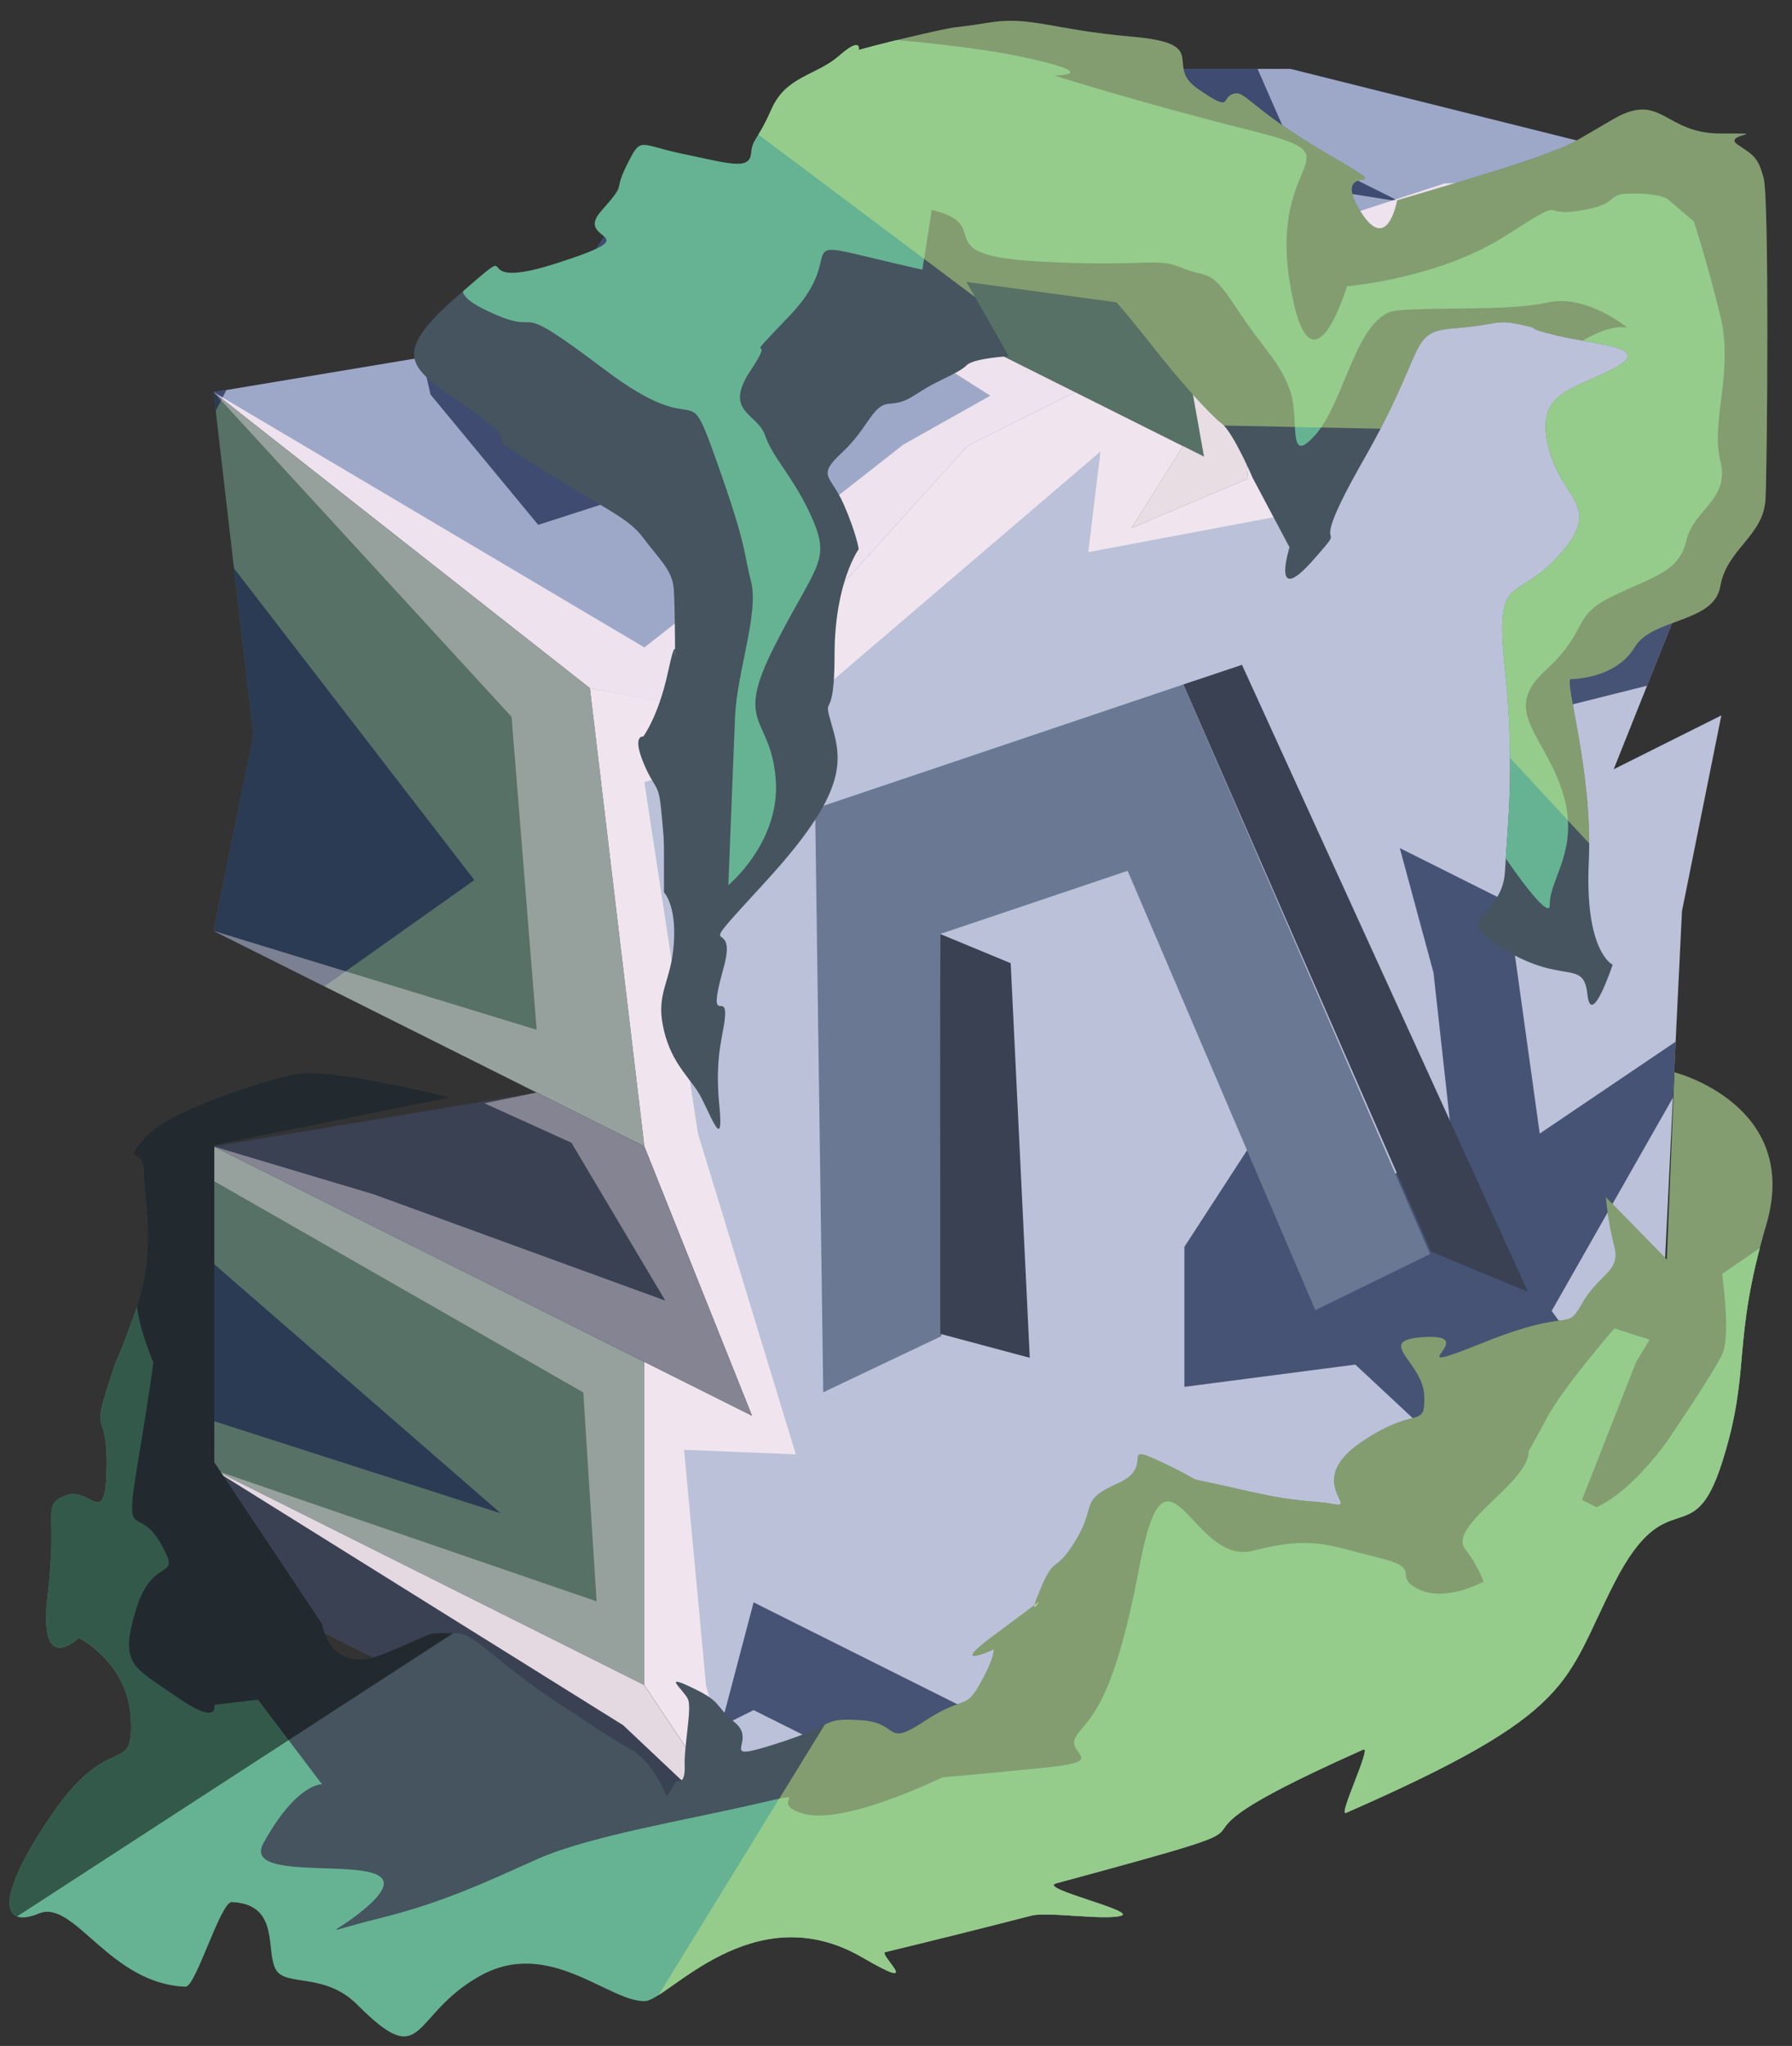 <?xml version="1.0" encoding="UTF-8" standalone="no"?><!DOCTYPE svg PUBLIC "-//W3C//DTD SVG 1.1//EN" "http://www.w3.org/Graphics/SVG/1.1/DTD/svg11.dtd"><svg width="100%" height="100%" viewBox="0 0 85 97" version="1.1" xmlns="http://www.w3.org/2000/svg" xmlns:xlink="http://www.w3.org/1999/xlink" xml:space="preserve" xmlns:serif="http://www.serif.com/" style="fill-rule:evenodd;clip-rule:evenodd;stroke-linejoin:round;stroke-miterlimit:1.414;"><rect x="0" y="0" width="85" height="97" fill="#333333" stroke="none"/><g id="N_Runestone_mossy_runes_2"><g id="F_Runestone_grass_runes_2"><g id="F_Runestone_runes_2"><g><g><path d="M61.215,3.267l20.434,5.108l-20.434,5.109l-20.434,-10.217l20.434,0Z" style="fill:#9da8c9;"/><clipPath id="_clip1"><path d="M61.215,3.267l20.434,5.108l-20.434,5.109l-20.434,-10.217l20.434,0Z"/></clipPath><g clip-path="url(#_clip1)"><path d="M81.723,73.415l-8.122,-11.265l8.122,-14.278l-8.689,5.872l-1.528,-10.98l-5.109,-2.555l1.599,5.908l0.902,8.168l-7.609,3.804l-1.669,-4.274l-3.44,5.297l0,6.64l8.107,-1.056l7.219,6.731l-10.217,12.205l-15.326,-2.555l-10.217,-5.108l-1.552,5.885l1.552,-0.777l7.891,3.946l-38.542,1.163l0,-20.434l18.658,5.996l-18.658,-16.213l0,-15.326l7.232,8.725l10.172,-7.21l-14.219,-18.433l9.122,-17.796l3.019,13.21l5.108,6.179l10.217,-3.293l0,-6.924l-2.675,6.446l-7.542,-1.338l10.217,-11.653l6.839,-10.47l13.595,10.278l10.217,1.628l-5.108,-2.554l-3.674,-8.38l24.108,5.842l-5.109,10.201l3.652,3.282l-6.601,15.677l11.808,-2.954l3.084,-40.685l-80.272,5.841l-16.808,107.384l98.74,-15.333l-8.494,-14.464Z" style="fill:#17244c;fill-opacity:0.7;"/><path d="M81.649,8.375l-18.481,6.9l-1.279,3.654l-0.674,5.443l-9.596,1.806l0.581,-4.774l-16.528,14.129l-5.108,1.548l2.539,16.645l4.646,15.226l-5.302,-0.216l1.044,11.184l2.181,7.637l-6.117,-5.766l-19.425,-12.113l18.167,6.242l-0.629,-9.903l-17.538,-10.033l0,-1.632l7.619,2.278l13.806,5.032l-4.452,-7.484l-4.129,-1.871l2.481,-0.509l-15.325,-7.663l15.325,4.688l-1.19,-14.838l-14.135,-15.393l20.434,12.102l12.281,-9.613l4.129,-2.322l-16.41,-10.384l26.546,13.273l-1.004,-5.61l0.61,-2.118l-15.935,-10.653l20.434,7.815l7.308,-2.388l13.126,-0.319Z" style="fill:#f6e9f1;fill-opacity:0.9;"/></g><path d="M30.564,8.375l-5.109,7.663l-15.325,2.554l17.852,14.035l6.39,1.254l11.517,-12.734l5.109,-2.555l-20.434,-10.217" style="fill:#9da8c9;"/><clipPath id="_clip2"><path d="M30.564,8.375l-5.109,7.663l-15.325,2.554l17.852,14.035l6.39,1.254l11.517,-12.734l5.109,-2.555l-20.434,-10.217"/></clipPath><g clip-path="url(#_clip2)"><path d="M81.723,73.415l-8.122,-11.265l8.122,-14.278l-8.689,5.872l-1.528,-10.98l-5.109,-2.555l1.599,5.908l0.902,8.168l-7.609,3.804l-1.669,-4.274l-3.44,5.297l0,6.64l8.107,-1.056l7.219,6.731l-10.217,12.205l-15.326,-2.555l-10.217,-5.108l-1.552,5.885l1.552,-0.777l7.891,3.946l-38.542,1.163l0,-20.434l18.658,5.996l-18.658,-16.213l0,-15.326l7.232,8.725l10.172,-7.21l-14.219,-18.433l9.122,-17.796l3.019,13.21l5.108,6.179l10.217,-3.293l0,-6.924l-2.675,6.446l-7.542,-1.338l10.217,-11.653l6.839,-10.47l13.595,10.278l10.217,1.628l-5.108,-2.554l-3.674,-8.38l24.108,5.842l-5.109,10.201l3.652,3.282l-6.601,15.677l11.808,-2.954l3.084,-40.685l-80.272,5.841l-16.808,107.384l98.74,-15.333l-8.494,-14.464Z" style="fill:#17244c;fill-opacity:0.7;"/><path d="M81.649,8.375l-18.481,6.9l-1.279,3.654l-0.674,5.443l-9.596,1.806l0.581,-4.774l-16.528,14.129l-5.108,1.548l2.539,16.645l4.646,15.226l-5.302,-0.216l1.044,11.184l2.181,7.637l-6.117,-5.766l-19.425,-12.113l18.167,6.242l-0.629,-9.903l-17.538,-10.033l0,-1.632l7.619,2.278l13.806,5.032l-4.452,-7.484l-4.129,-1.871l2.481,-0.509l-15.325,-7.663l15.325,4.688l-1.19,-14.838l-14.135,-15.393l20.434,12.102l12.281,-9.613l4.129,-2.322l-16.41,-10.384l26.546,13.273l-1.004,-5.61l0.61,-2.118l-15.935,-10.653l20.434,7.815l7.308,-2.388l13.126,-0.319Z" style="fill:#f6e9f1;fill-opacity:0.9;"/></g><path d="M81.649,8.375l-20.434,5.109l-5.109,7.663l-5.108,-2.555l-5.109,2.555l-11.468,12.686l-6.441,-1.207l2.584,21.726l5.108,12.771l-5.108,-2.554l0,15.326l5.108,7.662l15.326,-7.662l0,-5.109l5.108,-2.554l5.109,2.554l17.456,-8.728l1.11,-22.857l1.868,-9.283l-5.108,2.554l5.108,-12.771l0,-15.326Z" style="fill:#bac1d8;"/><clipPath id="_clip3"><path d="M81.649,8.375l-20.434,5.109l-5.109,7.663l-5.108,-2.555l-5.109,2.555l-11.468,12.686l-6.441,-1.207l2.584,21.726l5.108,12.771l-5.108,-2.554l0,15.326l5.108,7.662l15.326,-7.662l0,-5.109l5.108,-2.554l5.109,2.554l17.456,-8.728l1.11,-22.857l1.868,-9.283l-5.108,2.554l5.108,-12.771l0,-15.326Z"/></clipPath><g clip-path="url(#_clip3)"><path d="M81.723,73.415l-8.122,-11.265l8.122,-14.278l-8.689,5.872l-1.528,-10.98l-5.109,-2.555l1.599,5.908l0.902,8.168l-7.609,3.804l-1.669,-4.274l-3.44,5.297l0,6.64l8.107,-1.056l7.219,6.731l-10.217,12.205l-15.326,-2.555l-10.217,-5.108l-1.552,5.885l1.552,-0.777l7.891,3.946l-38.542,1.163l0,-20.434l18.658,5.996l-18.658,-16.213l0,-15.326l7.232,8.725l10.172,-7.21l-14.219,-18.433l9.122,-17.796l3.019,13.21l5.108,6.179l10.217,-3.293l0,-6.924l-2.675,6.446l-7.542,-1.338l10.217,-11.653l6.839,-10.47l13.595,10.278l10.217,1.628l-5.108,-2.554l-3.674,-8.38l24.108,5.842l-5.109,10.201l3.652,3.282l-6.601,15.677l11.808,-2.954l3.084,-40.685l-80.272,5.841l-16.808,107.384l98.74,-15.333l-8.494,-14.464Z" style="fill:#17244c;fill-opacity:0.7;"/><path d="M81.649,8.375l-18.481,6.9l-1.279,3.654l-0.674,5.443l-9.596,1.806l0.581,-4.774l-16.528,14.129l-5.108,1.548l2.539,16.645l4.646,15.226l-5.302,-0.216l1.044,11.184l2.181,7.637l-6.117,-5.766l-19.425,-12.113l18.167,6.242l-0.629,-9.903l-17.538,-10.033l0,-1.632l7.619,2.278l13.806,5.032l-4.452,-7.484l-4.129,-1.871l2.481,-0.509l-15.325,-7.663l15.325,4.688l-1.19,-14.838l-14.135,-15.393l20.434,12.102l12.281,-9.613l4.129,-2.322l-16.41,-10.384l26.546,13.273l-1.004,-5.61l0.61,-2.118l-15.935,-10.653l20.434,7.815l7.308,-2.388l13.126,-0.319Z" style="fill:#f6e9f1;fill-opacity:0.9;"/></g><path d="M10.13,18.592l17.852,14.035l2.582,21.725l-20.434,-10.217l1.887,-9.274l-1.887,-16.269Z" style="fill:#577166;"/><clipPath id="_clip4"><path d="M10.13,18.592l17.852,14.035l2.582,21.725l-20.434,-10.217l1.887,-9.274l-1.887,-16.269Z"/></clipPath><g clip-path="url(#_clip4)"><path d="M81.723,73.415l-8.122,-11.265l8.122,-14.278l-8.689,5.872l-1.528,-10.98l-5.109,-2.555l1.599,5.908l0.902,8.168l-7.609,3.804l-1.669,-4.274l-3.44,5.297l0,6.64l8.107,-1.056l7.219,6.731l-10.217,12.205l-15.326,-2.555l-10.217,-5.108l-1.552,5.885l1.552,-0.777l7.891,3.946l-38.542,1.163l0,-20.434l18.658,5.996l-18.658,-16.213l0,-15.326l7.232,8.725l10.172,-7.21l-14.219,-18.433l9.122,-17.796l3.019,13.21l5.108,6.179l10.217,-3.293l0,-6.924l-2.675,6.446l-7.542,-1.338l10.217,-11.653l6.839,-10.47l13.595,10.278l10.217,1.628l-5.108,-2.554l-3.674,-8.38l24.108,5.842l-5.109,10.201l3.652,3.282l-6.601,15.677l11.808,-2.954l3.084,-40.685l-80.272,5.841l-16.808,107.384l98.74,-15.333l-8.494,-14.464Z" style="fill:#17244c;fill-opacity:0.7;"/><path d="M81.649,8.375l-18.481,6.9l-1.279,3.654l-0.674,5.443l-9.596,1.806l0.581,-4.774l-16.528,14.129l-5.108,1.548l2.539,16.645l4.646,15.226l-5.302,-0.216l1.044,11.184l2.181,7.637l-6.117,-5.766l-19.425,-12.113l18.167,6.242l-0.629,-9.903l-17.538,-10.033l0,-1.632l7.619,2.278l13.806,5.032l-4.452,-7.484l-4.129,-1.871l2.481,-0.509l-15.325,-7.663l15.325,4.688l-1.19,-14.838l-14.135,-15.393l20.434,12.102l12.281,-9.613l4.129,-2.322l-16.41,-10.384l26.546,13.273l-1.004,-5.61l0.61,-2.118l-15.935,-10.653l20.434,7.815l7.308,-2.388l13.126,-0.319Z" style="fill:#f6e9f1;fill-opacity:0.4;"/></g><path d="M35.672,87.557l-20.434,-10.217l-5.108,-7.662l0,-15.326l20.434,10.217l0,15.326l5.108,7.662Z" style="fill:#577166;"/><clipPath id="_clip5"><path d="M35.672,87.557l-20.434,-10.217l-5.108,-7.662l0,-15.326l20.434,10.217l0,15.326l5.108,7.662Z"/></clipPath><g clip-path="url(#_clip5)"><path d="M81.723,73.415l-8.122,-11.265l8.122,-14.278l-8.689,5.872l-1.528,-10.98l-5.109,-2.555l1.599,5.908l0.902,8.168l-7.609,3.804l-1.669,-4.274l-3.44,5.297l0,6.64l8.107,-1.056l7.219,6.731l-10.217,12.205l-15.326,-2.555l-10.217,-5.108l-1.552,5.885l1.552,-0.777l7.891,3.946l-38.542,1.163l0,-20.434l18.658,5.996l-18.658,-16.213l0,-15.326l7.232,8.725l10.172,-7.21l-14.219,-18.433l9.122,-17.796l3.019,13.21l5.108,6.179l10.217,-3.293l0,-6.924l-2.675,6.446l-7.542,-1.338l10.217,-11.653l6.839,-10.47l13.595,10.278l10.217,1.628l-5.108,-2.554l-3.674,-8.38l24.108,5.842l-5.109,10.201l3.652,3.282l-6.601,15.677l11.808,-2.954l3.084,-40.685l-80.272,5.841l-16.808,107.384l98.74,-15.333l-8.494,-14.464Z" style="fill:#17244c;fill-opacity:0.7;"/><path d="M81.649,8.375l-18.481,6.9l-1.279,3.654l-0.674,5.443l-9.596,1.806l0.581,-4.774l-16.528,14.129l-5.108,1.548l2.539,16.645l4.646,15.226l-5.302,-0.216l1.044,11.184l2.181,7.637l-6.117,-5.766l-19.425,-12.113l18.167,6.242l-0.629,-9.903l-17.538,-10.033l0,-1.632l7.619,2.278l13.806,5.032l-4.452,-7.484l-4.129,-1.871l2.481,-0.509l-15.325,-7.663l15.325,4.688l-1.19,-14.838l-14.135,-15.393l20.434,12.102l12.281,-9.613l4.129,-2.322l-16.41,-10.384l26.546,13.273l-1.004,-5.61l0.61,-2.118l-15.935,-10.653l20.434,7.815l7.308,-2.388l13.126,-0.319Z" style="fill:#f6e9f1;fill-opacity:0.4;"/></g><path d="M10.13,44.135l15.325,7.663l-15.325,2.554l25.542,12.771l-5.108,-12.771l-20.434,-10.217Z" style="fill:#394153;"/><clipPath id="_clip6"><path d="M10.13,44.135l15.325,7.663l-15.325,2.554l25.542,12.771l-5.108,-12.771l-20.434,-10.217Z"/></clipPath><g clip-path="url(#_clip6)"><path d="M81.649,8.375l-18.481,6.9l-1.279,3.654l-0.674,5.443l-9.596,1.806l0.581,-4.774l-16.528,14.129l-5.108,1.548l2.539,16.645l4.646,15.226l-5.302,-0.216l1.044,11.184l2.181,7.637l-6.117,-5.766l-19.425,-12.113l18.167,6.242l-0.629,-9.903l-17.538,-10.033l0,-1.632l7.619,2.278l13.806,5.032l-4.452,-7.484l-4.129,-1.871l2.481,-0.509l-15.325,-7.663l15.325,4.688l-1.19,-14.838l-14.135,-15.393l20.434,12.102l12.281,-9.613l4.129,-2.322l-16.41,-10.384l26.546,13.273l-1.004,-5.61l0.61,-2.118l-15.935,-10.653l20.434,7.815l7.308,-2.388l13.126,-0.319Z" style="fill:#f6e9f1;fill-opacity:0.4;"/></g><path d="M10.13,69.678l20.434,10.217l5.108,7.662l-20.434,-10.217l-5.108,-7.662Z" style="fill:#394153;"/><clipPath id="_clip7"><path d="M10.13,69.678l20.434,10.217l5.108,7.662l-20.434,-10.217l-5.108,-7.662Z"/></clipPath><g clip-path="url(#_clip7)"><path d="M81.649,8.375l-18.481,6.9l-1.279,3.654l-0.674,5.443l-9.596,1.806l0.581,-4.774l-16.528,14.129l-5.108,1.548l2.539,16.645l4.646,15.226l-5.302,-0.216l1.044,11.184l2.181,7.637l-6.117,-5.766l-19.425,-12.113l18.167,6.242l-0.629,-9.903l-17.538,-10.033l0,-1.632l7.619,2.278l13.806,5.032l-4.452,-7.484l-4.129,-1.871l2.481,-0.509l-15.325,-7.663l15.325,4.688l-1.19,-14.838l-14.135,-15.393l20.434,12.102l12.281,-9.613l4.129,-2.322l-16.41,-10.384l26.546,13.273l-1.004,-5.61l0.61,-2.118l-15.935,-10.653l20.434,7.815l7.308,-2.388l13.126,-0.319Z" style="fill:#f6e9f1;fill-opacity:0.9;"/></g><path d="M40.781,3.267l-5.109,7.662l20.434,10.218l-2.438,3.889l5.527,-2.345l-0.435,-5.326l2.455,-3.881l-20.434,-10.217Z" style="fill:#577166;"/><clipPath id="_clip8"><path d="M40.781,3.267l-5.109,7.662l20.434,10.218l-2.438,3.889l5.527,-2.345l-0.435,-5.326l2.455,-3.881l-20.434,-10.217Z"/></clipPath><g clip-path="url(#_clip8)"><path d="M81.649,8.375l-18.481,6.9l-1.279,3.654l-0.674,5.443l-9.596,1.806l0.581,-4.774l-16.528,14.129l-5.108,1.548l2.539,16.645l4.646,15.226l-5.302,-0.216l1.044,11.184l2.181,7.637l-6.117,-5.766l-19.425,-12.113l18.167,6.242l-0.629,-9.903l-17.538,-10.033l0,-1.632l7.619,2.278l13.806,5.032l-4.452,-7.484l-4.129,-1.871l2.481,-0.509l-15.325,-7.663l15.325,4.688l-1.19,-14.838l-14.135,-15.393l20.434,12.102l12.281,-9.613l4.129,-2.322l-16.41,-10.384l26.546,13.273l-1.004,-5.61l0.61,-2.118l-15.935,-10.653l20.434,7.815l7.308,-2.388l13.126,-0.319Z" style="fill:#f6e9f1;fill-opacity:0.9;"/></g></g></g></g><path d="M79.429,50.84c0,0 6.023,1.536 4.351,7.224c-1.672,5.689 -0.691,6.842 -2.095,11.265c-1.405,4.424 -2.576,0.768 -5.109,5.714c-2.445,4.776 -1.717,6.082 -12.733,10.908c-0.392,0.171 1.248,-3.193 0.821,-3.003c-0.898,0.4 -1.669,0.755 -2.332,1.071c-8.522,4.066 0.853,1.733 -12.241,5.273c-0.883,0.239 3.88,1.316 3.076,1.538c-0.803,0.222 -3.476,-0.207 -4.251,-0.008c-2.579,0.663 -4.884,1.237 -6.919,1.727c-0.37,0.089 1.938,2.016 -1.083,0.259c-5.189,-3.018 -9.236,2.024 -10.314,2.064c-1.717,0.063 -4.566,-3.054 -7.872,-1.173c-3.307,1.881 -2.555,4.57 -5.78,1.344c-1.544,-1.544 -3.353,-0.852 -3.846,-1.639c-0.537,-0.858 0.225,-3.128 -2.109,-3.227c-0.531,-0.022 -1.709,4.029 -2.193,4.012c-3.598,-0.129 -5.277,-4.159 -6.947,-3.473c-1.894,0.778 -2.04,-0.866 0.667,-4.775c2.707,-3.909 3.812,-1.699 3.69,-4.417c-0.122,-2.718 -2.474,-3.872 -2.474,-3.872c0,0 -1.964,1.936 -1.473,-2.057c0.491,-3.993 -0.318,-4.202 0.839,-4.689c1.158,-0.487 1.892,1.664 1.955,-1.239c0.063,-2.904 -0.708,-1.506 0,-3.764c0.708,-2.258 0.201,-0.492 1.315,-3.579c1.113,-3.087 0.451,-5.273 0.459,-6.653c0.009,-1.381 -1.066,-0.413 0.009,-1.703c1.075,-1.291 5.754,-2.798 7.339,-3.066c1.586,-0.268 7.177,1.13 7.177,1.13l-11.191,2.263l0,15.034l5.109,7.663c0,0 0.363,2.442 2.875,1.438c2.511,-1.004 1.961,-1.004 3.007,-1.004c1.046,0 0.881,-0.056 2.808,1.486c1.926,1.541 3.276,2.314 3.276,2.314c0,0 1.568,1.099 2.669,1.705c1.101,0.605 1.717,2.237 1.717,2.237l0.485,-0.751c0,0 0.4,0.25 0.366,-0.701c-0.035,-0.95 0.35,-2.712 0.157,-3.152c-0.192,-0.441 -1.293,-1.267 0.193,-0.551c1.487,0.716 0.969,0.76 2.054,1.674c1.084,0.914 -1.019,1.927 1.959,0.98c2.979,-0.947 2.056,-1.223 3.977,-1.112c1.92,0.11 1.094,1.321 3.021,0.055c1.927,-1.267 1.927,-0.496 2.642,-1.762c0.716,-1.266 0.661,-1.652 0.661,-1.652c0,0 -2.243,1.017 -0.048,-0.62l2.195,-1.637c0,0 -0.569,0.899 0.101,-0.679c0.67,-1.578 0.638,-0.587 1.645,-2.239c1.007,-1.651 0.122,-1.864 1.996,-2.694c1.873,-0.829 -0.108,-2.04 2.204,-0.939c2.312,1.101 0.378,0.481 3.492,1.204c3.114,0.723 3.389,0.502 4.546,0.723c1.156,0.22 -1.377,-1.101 1.266,-2.918c2.642,-1.817 3.064,-0.587 3.019,-2.221c-0.046,-1.633 -2.524,-2.679 0.119,-2.789c2.642,-0.11 -1.705,2.033 2.671,0.273c4.376,-1.759 3.88,-0.438 4.706,-1.87c0.826,-1.431 1.835,-1.486 1.523,-2.697c-0.312,-1.211 -0.405,-2.333 -0.405,-2.333l2.893,2.961l0.365,-8.881Z" style="fill:#45545e;"/><clipPath id="_clip9"><path d="M79.429,50.84c0,0 6.023,1.536 4.351,7.224c-1.672,5.689 -0.691,6.842 -2.095,11.265c-1.405,4.424 -2.576,0.768 -5.109,5.714c-2.445,4.776 -1.717,6.082 -12.733,10.908c-0.392,0.171 1.248,-3.193 0.821,-3.003c-0.898,0.4 -1.669,0.755 -2.332,1.071c-8.522,4.066 0.853,1.733 -12.241,5.273c-0.883,0.239 3.88,1.316 3.076,1.538c-0.803,0.222 -3.476,-0.207 -4.251,-0.008c-2.579,0.663 -4.884,1.237 -6.919,1.727c-0.37,0.089 1.938,2.016 -1.083,0.259c-5.189,-3.018 -9.236,2.024 -10.314,2.064c-1.717,0.063 -4.566,-3.054 -7.872,-1.173c-3.307,1.881 -2.555,4.57 -5.78,1.344c-1.544,-1.544 -3.353,-0.852 -3.846,-1.639c-0.537,-0.858 0.225,-3.128 -2.109,-3.227c-0.531,-0.022 -1.709,4.029 -2.193,4.012c-3.598,-0.129 -5.277,-4.159 -6.947,-3.473c-1.894,0.778 -2.04,-0.866 0.667,-4.775c2.707,-3.909 3.812,-1.699 3.69,-4.417c-0.122,-2.718 -2.474,-3.872 -2.474,-3.872c0,0 -1.964,1.936 -1.473,-2.057c0.491,-3.993 -0.318,-4.202 0.839,-4.689c1.158,-0.487 1.892,1.664 1.955,-1.239c0.063,-2.904 -0.708,-1.506 0,-3.764c0.708,-2.258 0.201,-0.492 1.315,-3.579c1.113,-3.087 0.451,-5.273 0.459,-6.653c0.009,-1.381 -1.066,-0.413 0.009,-1.703c1.075,-1.291 5.754,-2.798 7.339,-3.066c1.586,-0.268 7.177,1.13 7.177,1.13l-11.191,2.263l0,15.034l5.109,7.663c0,0 0.363,2.442 2.875,1.438c2.511,-1.004 1.961,-1.004 3.007,-1.004c1.046,0 0.881,-0.056 2.808,1.486c1.926,1.541 3.276,2.314 3.276,2.314c0,0 1.568,1.099 2.669,1.705c1.101,0.605 1.717,2.237 1.717,2.237l0.485,-0.751c0,0 0.4,0.25 0.366,-0.701c-0.035,-0.95 0.35,-2.712 0.157,-3.152c-0.192,-0.441 -1.293,-1.267 0.193,-0.551c1.487,0.716 0.969,0.76 2.054,1.674c1.084,0.914 -1.019,1.927 1.959,0.98c2.979,-0.947 2.056,-1.223 3.977,-1.112c1.92,0.11 1.094,1.321 3.021,0.055c1.927,-1.267 1.927,-0.496 2.642,-1.762c0.716,-1.266 0.661,-1.652 0.661,-1.652c0,0 -2.243,1.017 -0.048,-0.62l2.195,-1.637c0,0 -0.569,0.899 0.101,-0.679c0.67,-1.578 0.638,-0.587 1.645,-2.239c1.007,-1.651 0.122,-1.864 1.996,-2.694c1.873,-0.829 -0.108,-2.04 2.204,-0.939c2.312,1.101 0.378,0.481 3.492,1.204c3.114,0.723 3.389,0.502 4.546,0.723c1.156,0.22 -1.377,-1.101 1.266,-2.918c2.642,-1.817 3.064,-0.587 3.019,-2.221c-0.046,-1.633 -2.524,-2.679 0.119,-2.789c2.642,-0.11 -1.705,2.033 2.671,0.273c4.376,-1.759 3.88,-0.438 4.706,-1.87c0.826,-1.431 1.835,-1.486 1.523,-2.697c-0.312,-1.211 -0.405,-2.333 -0.405,-2.333l2.893,2.961l0.365,-8.881Z"/></clipPath><g clip-path="url(#_clip9)"><path d="M85.979,38.847l18.329,50.033l-68.039,22.174l-11.592,-5.796l28.828,-46.888l32.474,-19.523" style="fill:#c4e783;fill-opacity:0.5;"/><path d="M88.027,54.592l-4.555,4.581l-1.787,1.225c0,0 0.431,2.914 0,3.823c-0.432,0.908 -2.455,3.881 -2.455,3.881c0,0 -0.557,0.898 -1.633,1.974c-1.075,1.075 -1.873,1.381 -1.873,1.381l-0.688,-0.344l2.561,-6.521l0.646,-1.075l-1.667,-0.538c0,0 -2.419,2.796 -3.172,4.193c-0.753,1.398 -0.901,1.64 -0.901,1.64c0,0 0.147,0.511 -1.035,1.694c-1.182,1.182 -2.522,2.249 -1.96,2.952c0.563,0.704 0.866,1.526 0.866,1.526c0,0 -1.809,1.006 -3.099,0.36c-1.29,-0.645 0.322,-0.967 -1.936,-1.505c-2.258,-0.538 -3.017,-1.061 -5.917,-0.316c-2.9,0.746 -4.082,-6.136 -5.373,0.746c-1.29,6.882 -2.483,7.204 -3.015,8.065c-0.533,0.86 1.737,1.158 -1.656,1.493c-3.393,0.334 -4.684,0.442 -4.684,0.442c0,0 -4.618,2.268 -6.556,1.725c-1.938,-0.542 0.842,-1.187 -2.43,-0.435c-3.272,0.753 -7.808,1.506 -10.217,2.581c-2.409,1.075 -4.448,2.051 -7.461,2.8c-3.013,0.748 -2.275,0.839 -0.785,-0.398c4.038,-3.352 -6.058,-0.788 -4.748,-3.159c1.582,-2.862 2.777,-2.791 2.777,-2.791l-3.037,-4.01l-2.072,0.246c0,0 0.273,1.057 -1.792,-0.385c-2.065,-1.443 -2.731,-1.484 -1.914,-4.152c0.816,-2.667 2.246,-1.225 1.155,-3.129c-1.091,-1.904 -1.736,0.139 -1.091,-3.732c0.645,-3.871 0.752,-4.838 0.752,-4.838c0,0 -1.077,-2.477 -0.753,-3.658c0.323,-1.181 0.431,-2.149 0.431,-2.149l-4.543,1.558l2.647,-6.074l0,-0.86c0,0 -6.599,-2.903 -7.566,0.753c-0.968,3.656 -3.216,4.065 -1.232,13.323c1.984,9.257 2.573,10.123 1.311,15.981c-1.262,5.857 -3.843,9.62 -0.832,10.91c3.011,1.291 0.322,2.259 11.72,2.904c11.398,0.645 59.586,-4.12 59.586,-4.12l22.994,-25.342l-3.011,-13.226" style="fill:#66b394;"/><clipPath id="_clip10"><path d="M88.027,54.592l-4.555,4.581l-1.787,1.225c0,0 0.431,2.914 0,3.823c-0.432,0.908 -2.455,3.881 -2.455,3.881c0,0 -0.557,0.898 -1.633,1.974c-1.075,1.075 -1.873,1.381 -1.873,1.381l-0.688,-0.344l2.561,-6.521l0.646,-1.075l-1.667,-0.538c0,0 -2.419,2.796 -3.172,4.193c-0.753,1.398 -0.901,1.64 -0.901,1.64c0,0 0.147,0.511 -1.035,1.694c-1.182,1.182 -2.522,2.249 -1.96,2.952c0.563,0.704 0.866,1.526 0.866,1.526c0,0 -1.809,1.006 -3.099,0.36c-1.29,-0.645 0.322,-0.967 -1.936,-1.505c-2.258,-0.538 -3.017,-1.061 -5.917,-0.316c-2.9,0.746 -4.082,-6.136 -5.373,0.746c-1.29,6.882 -2.483,7.204 -3.015,8.065c-0.533,0.86 1.737,1.158 -1.656,1.493c-3.393,0.334 -4.684,0.442 -4.684,0.442c0,0 -4.618,2.268 -6.556,1.725c-1.938,-0.542 0.842,-1.187 -2.43,-0.435c-3.272,0.753 -7.808,1.506 -10.217,2.581c-2.409,1.075 -4.448,2.051 -7.461,2.8c-3.013,0.748 -2.275,0.839 -0.785,-0.398c4.038,-3.352 -6.058,-0.788 -4.748,-3.159c1.582,-2.862 2.777,-2.791 2.777,-2.791l-3.037,-4.01l-2.072,0.246c0,0 0.273,1.057 -1.792,-0.385c-2.065,-1.443 -2.731,-1.484 -1.914,-4.152c0.816,-2.667 2.246,-1.225 1.155,-3.129c-1.091,-1.904 -1.736,0.139 -1.091,-3.732c0.645,-3.871 0.752,-4.838 0.752,-4.838c0,0 -1.077,-2.477 -0.753,-3.658c0.323,-1.181 0.431,-2.149 0.431,-2.149l-4.543,1.558l2.647,-6.074l0,-0.86c0,0 -6.599,-2.903 -7.566,0.753c-0.968,3.656 -3.216,4.065 -1.232,13.323c1.984,9.257 2.573,10.123 1.311,15.981c-1.262,5.857 -3.843,9.62 -0.832,10.91c3.011,1.291 0.322,2.259 11.72,2.904c11.398,0.645 59.586,-4.12 59.586,-4.12l22.994,-25.342l-3.011,-13.226"/></clipPath><g clip-path="url(#_clip10)"><path d="M85.979,38.847l18.329,50.033l-68.039,22.174l-11.592,-5.796l28.828,-46.888l32.474,-19.523" style="fill:#c4e783;fill-opacity:0.5;"/></g><path d="M29.785,72.053l-34.27,22.244l-1.49,-52.229l38.658,5.891l-2.898,24.094" style="fill-opacity:0.5;"/></g></g><g><path d="M56.129,32.451l11.759,26.894l4.592,1.906l-13.569,-29.731l-2.782,0.931Z" style="fill:#394153;"/><path d="M56.473,42.984l-8.37,2.553l-3.507,-1.256l11.643,-3.923l0.234,2.626Z" style="fill:none;"/><path d="M62.39,62.115l4.738,1.764l5.349,-2.599l-4.643,-1.827l-5.444,2.662Z" style="fill:none;"/><path d="M39.049,66.009l-0.384,-27.673l17.464,-5.885l11.705,27.002l-5.444,2.662l-8.903,-20.83l-8.891,2.996l0.059,19.065l-5.606,2.663Z" style="fill:#6a7894;"/><path d="M43.476,67.383l-4.427,-1.374l5.66,-2.824l4.156,1.221l-5.389,2.977Z" style="fill:none;"/><path d="M44.596,44.281l3.344,1.385l0.905,18.708l-4.244,-1.135l-0.005,-18.958" style="fill:#394153;"/></g><path d="M76.491,45.737c0,0 -1.331,-0.602 -1.13,-4.875c0.202,-4.273 -1.197,-8.654 -0.85,-8.662c0.348,-0.009 2.186,-0.115 3.026,-1.513c0.84,-1.399 3.767,-1.135 4.063,-2.894c0.296,-1.76 2.055,-2.375 2.143,-4.134c0.088,-1.76 0.176,-14.25 -0.088,-15.218c-0.264,-0.967 -0.44,-1.055 -1.231,-1.583c-0.792,-0.528 1.871,-0.528 -0.824,-0.528c-2.695,0 -2.773,-2.03 -5.109,-0.663c-2.336,1.367 -1.879,1.137 -3.471,1.736c-1.592,0.598 -6.746,2.094 -6.746,2.094c0,0 -0.481,2.739 -1.842,0.358c-1.36,-2.381 2.346,-0.335 -1.442,-2.546c-3.788,-2.21 -3.905,-3.06 -4.507,-2.855c-0.601,0.205 0.015,0.909 -1.656,-0.235c-1.672,-1.143 0.687,-2.145 -3.131,-2.48c-3.818,-0.335 -4.81,-0.991 -6.821,-0.663c-2.011,0.328 -1.083,0.073 -3.175,0.552c-2.091,0.48 -2.968,0.744 -2.968,0.744c0,0 0.162,-0.681 -0.932,0.275c-1.093,0.956 -2.505,0.947 -3.207,2.535c-0.701,1.588 -0.887,1.324 -0.97,2.116c-0.083,0.791 -1.143,0.43 -3.252,-0.005c-2.109,-0.435 -1.937,-0.866 -2.639,0.537c-0.701,1.403 0.09,0.699 -1.229,2.194c-1.319,1.496 2.551,0.968 -2.111,2.463c-4.662,1.496 -1.194,-1.482 -4.687,1.546c-3.493,3.028 -2.089,3.475 0.771,5.495c2.86,2.019 -0.431,0.436 2.93,2.547c3.361,2.111 4.393,2.463 5.109,3.431c0.715,0.967 1.383,1.511 1.445,2.427c0.061,0.915 0.061,3.202 0.061,3.202c0,0 0.088,-1.231 -0.351,0.792c-0.44,2.023 -1.155,2.991 -1.155,2.991c0,0 -0.54,-0.088 0,1.231c0.539,1.319 0.725,0.9 0.852,2.297c0.127,1.397 0.127,1.222 0.127,2.189c0,0.968 0,1.671 0,1.671c0,0 0.591,0.578 0.471,2.4c-0.119,1.823 -0.837,2.322 -0.522,3.919c0.315,1.598 1.106,2.302 1.634,3.093c0.528,0.792 1.293,3.202 1.042,0.678c-0.25,-2.525 0.277,-3.492 0.277,-4.372c0,-0.88 -0.851,0.648 -0.074,-2.139c0.778,-2.787 -1.863,0.12 2.009,-4.104c3.871,-4.225 3.617,-5.699 3.128,-7.381c-0.489,-1.681 0.127,0.078 0.127,-3.353c0,-3.43 1.146,-5.014 1.146,-5.014c0,0 -0.108,-0.74 -0.715,-2.129c-0.607,-1.389 -1.31,-1.301 -0.079,-2.445c1.232,-1.143 1.433,-2.249 2.212,-2.312c0.779,-0.062 0.955,-0.238 1.658,-0.678c0.704,-0.44 1.689,-0.792 2.032,-1.144c0.343,-0.352 2.012,-0.435 2.012,-0.435l-2.012,-3.523l7.117,0.967c0,0 0.702,0.791 1.802,2.199c1.1,1.408 2.6,3.089 3.17,3.524c0.569,0.435 1.499,2.621 1.499,2.621l1.738,3.268c0,0 -0.909,2.902 1.114,0.615c2.023,-2.287 -0.64,0.566 2.407,-4.775c3.047,-5.34 2.079,-6.044 4.278,-6.22c2.199,-0.176 1.936,-0.44 3.167,-0.176c1.231,0.264 -0.088,0.088 1.759,0.528c1.847,0.44 4.673,0.528 2.6,1.583c-2.072,1.056 -3.655,1.144 -3.04,3.695c0.616,2.55 2.639,2.726 0.528,5.101c-2.111,2.375 -3.082,0.704 -2.596,5.366c0.485,4.662 0.13,7.389 0,9.676c-0.131,2.287 -2.773,2.023 0,3.694c2.772,1.671 3.73,0.42 3.911,2.101c0.181,1.682 1.197,-1.397 1.197,-1.397Z" style="fill:#45545e;"/><clipPath id="_clip11"><path d="M76.491,45.737c0,0 -1.331,-0.602 -1.13,-4.875c0.202,-4.273 -1.197,-8.654 -0.85,-8.662c0.348,-0.009 2.186,-0.115 3.026,-1.513c0.84,-1.399 3.767,-1.135 4.063,-2.894c0.296,-1.76 2.055,-2.375 2.143,-4.134c0.088,-1.76 0.176,-14.25 -0.088,-15.218c-0.264,-0.967 -0.44,-1.055 -1.231,-1.583c-0.792,-0.528 1.871,-0.528 -0.824,-0.528c-2.695,0 -2.773,-2.03 -5.109,-0.663c-2.336,1.367 -1.879,1.137 -3.471,1.736c-1.592,0.598 -6.746,2.094 -6.746,2.094c0,0 -0.481,2.739 -1.842,0.358c-1.36,-2.381 2.346,-0.335 -1.442,-2.546c-3.788,-2.21 -3.905,-3.06 -4.507,-2.855c-0.601,0.205 0.015,0.909 -1.656,-0.235c-1.672,-1.143 0.687,-2.145 -3.131,-2.48c-3.818,-0.335 -4.81,-0.991 -6.821,-0.663c-2.011,0.328 -1.083,0.073 -3.175,0.552c-2.091,0.48 -2.968,0.744 -2.968,0.744c0,0 0.162,-0.681 -0.932,0.275c-1.093,0.956 -2.505,0.947 -3.207,2.535c-0.701,1.588 -0.887,1.324 -0.97,2.116c-0.083,0.791 -1.143,0.43 -3.252,-0.005c-2.109,-0.435 -1.937,-0.866 -2.639,0.537c-0.701,1.403 0.09,0.699 -1.229,2.194c-1.319,1.496 2.551,0.968 -2.111,2.463c-4.662,1.496 -1.194,-1.482 -4.687,1.546c-3.493,3.028 -2.089,3.475 0.771,5.495c2.86,2.019 -0.431,0.436 2.93,2.547c3.361,2.111 4.393,2.463 5.109,3.431c0.715,0.967 1.383,1.511 1.445,2.427c0.061,0.915 0.061,3.202 0.061,3.202c0,0 0.088,-1.231 -0.351,0.792c-0.44,2.023 -1.155,2.991 -1.155,2.991c0,0 -0.54,-0.088 0,1.231c0.539,1.319 0.725,0.9 0.852,2.297c0.127,1.397 0.127,1.222 0.127,2.189c0,0.968 0,1.671 0,1.671c0,0 0.591,0.578 0.471,2.4c-0.119,1.823 -0.837,2.322 -0.522,3.919c0.315,1.598 1.106,2.302 1.634,3.093c0.528,0.792 1.293,3.202 1.042,0.678c-0.25,-2.525 0.277,-3.492 0.277,-4.372c0,-0.88 -0.851,0.648 -0.074,-2.139c0.778,-2.787 -1.863,0.12 2.009,-4.104c3.871,-4.225 3.617,-5.699 3.128,-7.381c-0.489,-1.681 0.127,0.078 0.127,-3.353c0,-3.43 1.146,-5.014 1.146,-5.014c0,0 -0.108,-0.74 -0.715,-2.129c-0.607,-1.389 -1.31,-1.301 -0.079,-2.445c1.232,-1.143 1.433,-2.249 2.212,-2.312c0.779,-0.062 0.955,-0.238 1.658,-0.678c0.704,-0.44 1.689,-0.792 2.032,-1.144c0.343,-0.352 2.012,-0.435 2.012,-0.435l-2.012,-3.523l7.117,0.967c0,0 0.702,0.791 1.802,2.199c1.1,1.408 2.6,3.089 3.17,3.524c0.569,0.435 1.499,2.621 1.499,2.621l1.738,3.268c0,0 -0.909,2.902 1.114,0.615c2.023,-2.287 -0.64,0.566 2.407,-4.775c3.047,-5.34 2.079,-6.044 4.278,-6.22c2.199,-0.176 1.936,-0.44 3.167,-0.176c1.231,0.264 -0.088,0.088 1.759,0.528c1.847,0.44 4.673,0.528 2.6,1.583c-2.072,1.056 -3.655,1.144 -3.04,3.695c0.616,2.55 2.639,2.726 0.528,5.101c-2.111,2.375 -3.082,0.704 -2.596,5.366c0.485,4.662 0.13,7.389 0,9.676c-0.131,2.287 -2.773,2.023 0,3.694c2.772,1.671 3.73,0.42 3.911,2.101c0.181,1.682 1.197,-1.397 1.197,-1.397Z"/></clipPath><g clip-path="url(#_clip11)"><path d="M57.281,-2.299l31.039,5.841l-2.786,37.298l-5.656,4.002l-9.704,-10.474l-2.648,-14.001l-13.255,-0.267l-20.451,-15.334l13.397,-13.736l10.064,6.671Z" style="fill:#c4e783;fill-opacity:0.5;"/><path d="M73.508,42.918c-0.027,-1.284 1.481,-2.667 0.595,-5.406c-0.886,-2.739 -2.909,-3.795 -0.798,-5.73c2.111,-1.935 1.182,-2.551 3.186,-3.518c2.004,-0.968 3.148,-1.144 3.499,-2.639c0.352,-1.495 2.076,-1.935 1.61,-3.782c-0.466,-1.848 0.642,-4.222 0,-6.861c-0.642,-2.639 -1.258,-4.486 -1.258,-4.486l-1.221,-1.035c0,0 -0.274,-0.285 -1.681,-0.285c-1.408,0 -0.463,0.485 -2.519,0.815c-2.055,0.329 -0.359,-0.815 -3.538,1.208c-3.179,2.023 -7.49,2.375 -7.49,2.375c0,0 -1.761,5.845 -2.727,-0.244c-0.967,-6.089 3.431,-5.825 -1.847,-7.144c-5.277,-1.32 -9.306,-2.605 -9.306,-2.605c0,0 2.533,-0.034 -1.689,-0.914c-4.222,-0.88 -12.701,-1.231 -12.701,-1.231c0,0 -1.983,-0.253 -2.821,0.533c-0.839,0.786 -2.135,-2.07 -3.378,1.689c-1.243,3.759 -4.064,5.769 -5.029,7.623c-0.964,1.853 -4.168,2.104 -1.246,3.474c2.921,1.37 0.737,-0.859 5.523,2.762c4.787,3.622 3.794,0.053 5.302,4.3c1.508,4.248 1.262,4.248 1.649,5.743c0.387,1.496 -0.669,4.31 -0.757,6.421c-0.088,2.111 -0.318,7.983 -0.318,7.983c0,0 2.499,-2.052 2.244,-5.061c-0.255,-3.01 -1.993,-2.441 -0.068,-6.244c1.925,-3.803 2.696,-4.019 1.827,-6.022c-0.87,-2.003 -1.881,-2.88 -2.255,-3.981c-0.374,-1.1 -2.027,-1.1 -0.673,-3.123c1.354,-2.024 -0.77,0.149 1.831,-2.565c2.602,-2.713 0.347,-3.593 3.278,-2.889c2.93,0.704 3.018,0.704 3.018,0.704l0.447,-2.829c0,0 -3.072,-0.718 0,0c3.072,0.718 -0.31,2.115 4.856,2.428c5.165,0.313 5.765,-0.215 7.004,0.313c1.239,0.527 1.29,-0.076 2.584,1.897c1.294,1.973 1.996,2.465 2.525,3.846c0.528,1.382 -0.175,3.757 1.232,2.173c1.408,-1.583 1.947,-5.717 3.876,-5.893c1.93,-0.176 5.297,0.038 7.132,-0.377c1.835,-0.415 3.783,1.194 3.783,1.194c-3.035,-0.507 -9.962,8.107 -6.522,9.474c0.735,0.293 -1.594,8.775 -1.985,10.105c-0.39,1.33 4.852,9.089 4.826,7.804Z" style="fill:#66b394;"/><clipPath id="_clip12"><path d="M73.508,42.918c-0.027,-1.284 1.481,-2.667 0.595,-5.406c-0.886,-2.739 -2.909,-3.795 -0.798,-5.73c2.111,-1.935 1.182,-2.551 3.186,-3.518c2.004,-0.968 3.148,-1.144 3.499,-2.639c0.352,-1.495 2.076,-1.935 1.61,-3.782c-0.466,-1.848 0.642,-4.222 0,-6.861c-0.642,-2.639 -1.258,-4.486 -1.258,-4.486l-1.221,-1.035c0,0 -0.274,-0.285 -1.681,-0.285c-1.408,0 -0.463,0.485 -2.519,0.815c-2.055,0.329 -0.359,-0.815 -3.538,1.208c-3.179,2.023 -7.49,2.375 -7.49,2.375c0,0 -1.761,5.845 -2.727,-0.244c-0.967,-6.089 3.431,-5.825 -1.847,-7.144c-5.277,-1.32 -9.306,-2.605 -9.306,-2.605c0,0 2.533,-0.034 -1.689,-0.914c-4.222,-0.88 -12.701,-1.231 -12.701,-1.231c0,0 -1.983,-0.253 -2.821,0.533c-0.839,0.786 -2.135,-2.07 -3.378,1.689c-1.243,3.759 -4.064,5.769 -5.029,7.623c-0.964,1.853 -4.168,2.104 -1.246,3.474c2.921,1.37 0.737,-0.859 5.523,2.762c4.787,3.622 3.794,0.053 5.302,4.3c1.508,4.248 1.262,4.248 1.649,5.743c0.387,1.496 -0.669,4.31 -0.757,6.421c-0.088,2.111 -0.318,7.983 -0.318,7.983c0,0 2.499,-2.052 2.244,-5.061c-0.255,-3.01 -1.993,-2.441 -0.068,-6.244c1.925,-3.803 2.696,-4.019 1.827,-6.022c-0.87,-2.003 -1.881,-2.88 -2.255,-3.981c-0.374,-1.1 -2.027,-1.1 -0.673,-3.123c1.354,-2.024 -0.77,0.149 1.831,-2.565c2.602,-2.713 0.347,-3.593 3.278,-2.889c2.93,0.704 3.018,0.704 3.018,0.704l0.447,-2.829c0,0 -3.072,-0.718 0,0c3.072,0.718 -0.31,2.115 4.856,2.428c5.165,0.313 5.765,-0.215 7.004,0.313c1.239,0.527 1.29,-0.076 2.584,1.897c1.294,1.973 1.996,2.465 2.525,3.846c0.528,1.382 -0.175,3.757 1.232,2.173c1.408,-1.583 1.947,-5.717 3.876,-5.893c1.93,-0.176 5.297,0.038 7.132,-0.377c1.835,-0.415 3.783,1.194 3.783,1.194c-3.035,-0.507 -9.962,8.107 -6.522,9.474c0.735,0.293 -1.594,8.775 -1.985,10.105c-0.39,1.33 4.852,9.089 4.826,7.804Z"/></clipPath><g clip-path="url(#_clip12)"><path d="M57.281,-2.299l31.039,5.841l-2.786,37.298l-5.656,4.002l-9.704,-10.474l-2.648,-14.001l-13.255,-0.267l-20.451,-15.334l13.397,-13.736l10.064,6.671Z" style="fill:#c4e783;fill-opacity:0.5;"/></g></g></g></svg>